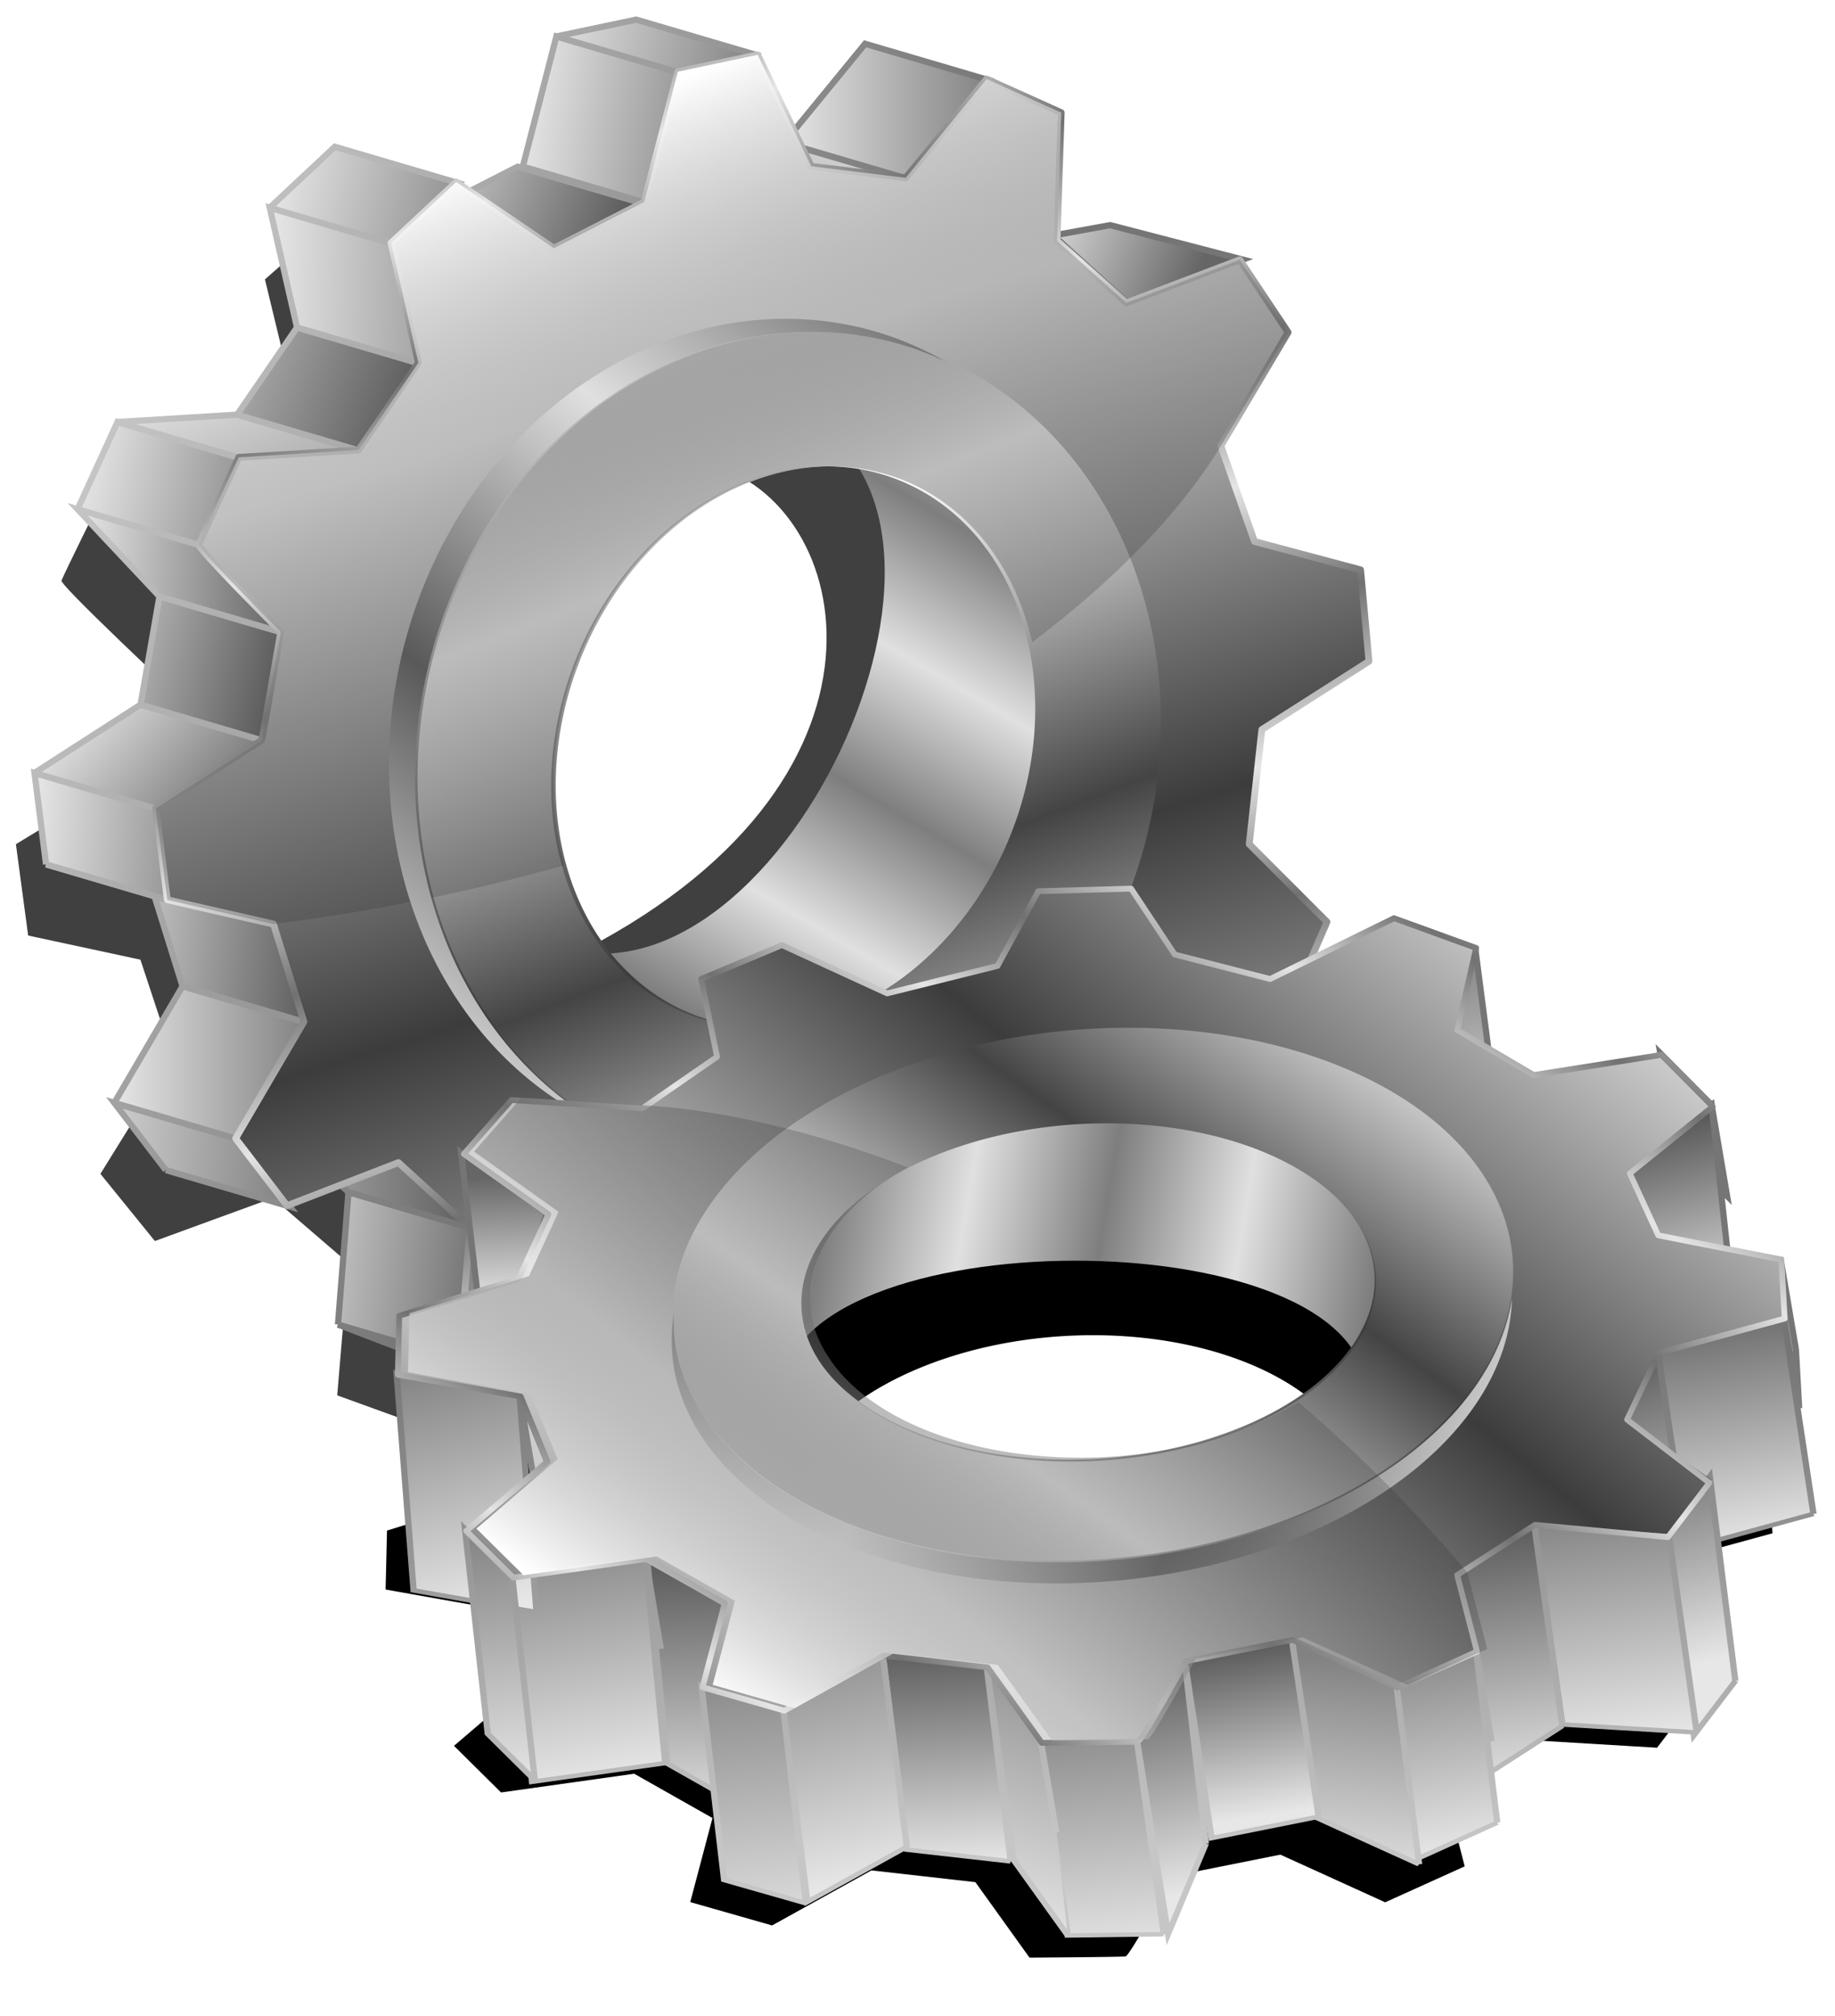<?xml version="1.0" encoding="UTF-8" standalone="no"?>
<!-- Created with Inkscape (http://www.inkscape.org/) -->

<svg
   xmlns:dc="http://purl.org/dc/elements/1.1/"
   xmlns:cc="http://creativecommons.org/ns#"
   xmlns:rdf="http://www.w3.org/1999/02/22-rdf-syntax-ns#"
   xmlns:svg="http://www.w3.org/2000/svg"
   xmlns="http://www.w3.org/2000/svg"
   xmlns:xlink="http://www.w3.org/1999/xlink"
   xmlns:sodipodi="http://sodipodi.sourceforge.net/DTD/sodipodi-0.dtd"
   xmlns:inkscape="http://www.inkscape.org/namespaces/inkscape"
   version="1.1"
   id="svg2"
   width="214"
   height="235"
   viewBox="0 0 214 235"
   sodipodi:docname="gears.svg"
   inkscape:version="0.92.5 (2060ec1f9f, 2020-04-08)">
  <defs
     id="defs6">
    <linearGradient
       id="linearGradient4348"
       inkscape:collect="always">
      <stop
         stop-opacity="1"
         stop-color="#444444"
         id="stop4350" />
      <stop
         stop-opacity="1"
         stop-color="#ffffff"
         id="stop4352"
         offset="1" />
    </linearGradient>
    <linearGradient
       inkscape:collect="always"
       id="linearGradient4342">
      <stop
         stop-opacity="1"
         stop-color="#3c3c3c"
         id="stop4344" />
      <stop
         stop-opacity="1"
         stop-color="#e6e6e6"
         offset="1"
         id="stop4346" />
    </linearGradient>
    <linearGradient
       inkscape:collect="always"
       id="linearGradient4336">
      <stop
         stop-opacity="0.055"
         stop-color="#000000"
         id="stop4338" />
      <stop
         stop-opacity="1"
         stop-color="#ffffff"
         offset="1"
         id="stop4340" />
    </linearGradient>
    <linearGradient
       inkscape:collect="always"
       id="linearGradient4366">
      <stop
         id="stop4368"
         stop-color="#c6c6c6"
         stop-opacity="1" />
      <stop
         offset="1"
         id="stop4370"
         stop-color="#757575"
         stop-opacity="1" />
    </linearGradient>
    <linearGradient
       id="linearGradient4328"
       inkscape:collect="always">
      <stop
         id="stop4330"
         stop-color="#e7e7e7"
         stop-opacity="1" />
      <stop
         id="stop4332"
         offset="1"
         stop-color="#666666"
         stop-opacity="1" />
    </linearGradient>
    <linearGradient
       id="linearGradient4322"
       inkscape:collect="always">
      <stop
         id="stop4324"
         stop-color="#e7e7e7"
         stop-opacity="1" />
      <stop
         id="stop4326"
         offset="1"
         stop-color="#545454"
         stop-opacity="1" />
    </linearGradient>
    <linearGradient
       id="linearGradient4316"
       inkscape:collect="always">
      <stop
         id="stop4318"
         stop-color="#e7e7e7"
         stop-opacity="1" />
      <stop
         id="stop4320"
         offset="1"
         stop-color="#707070"
         stop-opacity="1" />
    </linearGradient>
    <linearGradient
       id="linearGradient4310"
       inkscape:collect="always">
      <stop
         id="stop4312"
         stop-color="#e7e7e7"
         stop-opacity="1" />
      <stop
         id="stop4314"
         offset="1"
         stop-color="#5d5d5d"
         stop-opacity="1" />
    </linearGradient>
    <linearGradient
       id="linearGradient4304"
       inkscape:collect="always">
      <stop
         id="stop4306"
         stop-color="#e7e7e7"
         stop-opacity="1" />
      <stop
         id="stop4308"
         offset="1"
         stop-color="#5e5e5e"
         stop-opacity="1" />
    </linearGradient>
    <linearGradient
       id="linearGradient5266"
       inkscape:collect="always">
      <stop
         id="stop5268"
         stop-color="#595959"
         stop-opacity="1" />
      <stop
         id="stop5270"
         offset="1"
         stop-color="#e0e0e0"
         stop-opacity="1" />
    </linearGradient>
    <linearGradient
       inkscape:collect="always"
       id="linearGradient4989">
      <stop
         id="stop4991"
         stop-color="#7e7e7e"
         stop-opacity="1" />
      <stop
         offset="1"
         id="stop4993"
         stop-color="#e0e0e0"
         stop-opacity="1" />
    </linearGradient>
    <linearGradient
       inkscape:collect="always"
       id="linearGradient4950">
      <stop
         id="stop4952"
         stop-color="#717171"
         stop-opacity="1" />
      <stop
         offset="1"
         id="stop4954"
         stop-color="#e5e5e5"
         stop-opacity="1" />
    </linearGradient>
    <linearGradient
       inkscape:collect="always"
       id="linearGradient4740">
      <stop
         id="stop4742"
         stop-color="#e7e7e7"
         stop-opacity="1" />
      <stop
         offset="1"
         id="stop4744"
         stop-color="#828282"
         stop-opacity="1" />
    </linearGradient>
    <linearGradient
       inkscape:collect="always"
       xlink:href="#linearGradient4740"
       id="linearGradient4746"
       x1="394.49"
       y1="146.12"
       x2="408.72"
       y2="158.6"
       gradientUnits="userSpaceOnUse" />
    <linearGradient
       inkscape:collect="always"
       xlink:href="#linearGradient4740"
       id="linearGradient4754"
       x1="478.85"
       y1="75.34"
       x2="503.07"
       y2="75.34"
       gradientUnits="userSpaceOnUse" />
    <linearGradient
       inkscape:collect="always"
       xlink:href="#linearGradient4328"
       id="linearGradient4762"
       x1="507.63"
       y1="88.17"
       x2="526.73"
       y2="96.12"
       gradientUnits="userSpaceOnUse" />
    <linearGradient
       inkscape:collect="always"
       xlink:href="#linearGradient4740"
       id="linearGradient4770"
       x1="400.08"
       y1="187.13"
       x2="422.81"
       y2="187.13"
       gradientUnits="userSpaceOnUse" />
    <linearGradient
       inkscape:collect="always"
       xlink:href="#linearGradient4740"
       id="linearGradient4778"
       x1="395.75"
       y1="119.11"
       x2="418.44"
       y2="124.03"
       gradientUnits="userSpaceOnUse" />
    <linearGradient
       inkscape:collect="always"
       xlink:href="#linearGradient4740"
       id="linearGradient4786"
       x1="418.36"
       y1="85.22"
       x2="443.36"
       y2="90.97"
       gradientUnits="userSpaceOnUse" />
    <linearGradient
       inkscape:collect="always"
       xlink:href="#linearGradient4740"
       id="linearGradient4794"
       x1="451.42"
       y1="62.1"
       x2="476.08"
       y2="67.69"
       gradientUnits="userSpaceOnUse" />
    <linearGradient
       inkscape:collect="always"
       xlink:href="#linearGradient4304"
       id="linearGradient4802"
       x1="433.98"
       y1="78.27"
       x2="459.36"
       y2="88.9"
       gradientUnits="userSpaceOnUse" />
    <linearGradient
       inkscape:collect="always"
       xlink:href="#linearGradient4304"
       id="linearGradient4810"
       x1="399.8"
       y1="100.94"
       x2="432.91"
       y2="113.57"
       gradientUnits="userSpaceOnUse" />
    <linearGradient
       inkscape:collect="always"
       xlink:href="#linearGradient4304"
       id="linearGradient4818"
       x1="391.81"
       y1="137.77"
       x2="418.13"
       y2="143.88"
       gradientUnits="userSpaceOnUse" />
    <linearGradient
       inkscape:collect="always"
       xlink:href="#linearGradient4740"
       id="linearGradient4826"
       x1="410.49"
       y1="103.86"
       x2="424.41"
       y2="133.09"
       gradientUnits="userSpaceOnUse" />
    <linearGradient
       inkscape:collect="always"
       xlink:href="#linearGradient4740"
       id="linearGradient4834"
       x1="418.32"
       y1="95.84"
       x2="445.95"
       y2="96.49"
       gradientUnits="userSpaceOnUse" />
    <linearGradient
       inkscape:collect="always"
       xlink:href="#linearGradient4740"
       id="linearGradient4842"
       x1="448.1"
       y1="76.33"
       x2="471.35"
       y2="79.61"
       gradientUnits="userSpaceOnUse" />
    <linearGradient
       inkscape:collect="always"
       xlink:href="#linearGradient4310"
       id="linearGradient4850"
       x1="395.64"
       y1="129.35"
       x2="421.33"
       y2="130.68"
       gradientUnits="userSpaceOnUse" />
    <linearGradient
       inkscape:collect="always"
       xlink:href="#linearGradient4304"
       id="linearGradient4858"
       x1="395.59"
       y1="173.62"
       x2="423.31"
       y2="176.74"
       gradientUnits="userSpaceOnUse" />
    <linearGradient
       inkscape:collect="always"
       xlink:href="#linearGradient4316"
       id="linearGradient4866"
       x1="417.17"
       y1="210.45"
       x2="443.16"
       y2="213.66"
       gradientUnits="userSpaceOnUse" />
    <linearGradient
       inkscape:collect="always"
       xlink:href="#linearGradient4322"
       id="linearGradient4874"
       x1="444.95"
       y1="218.06"
       x2="476.53"
       y2="219.54"
       gradientUnits="userSpaceOnUse" />
    <linearGradient
       inkscape:collect="always"
       xlink:href="#linearGradient4740"
       id="linearGradient4882"
       x1="392.6"
       y1="195.64"
       x2="420.89"
       y2="197.93"
       gradientUnits="userSpaceOnUse" />
    <linearGradient
       inkscape:collect="always"
       xlink:href="#linearGradient4740"
       id="linearGradient4890"
       x1="390.35"
       y1="159.28"
       x2="411.67"
       y2="161.08"
       gradientUnits="userSpaceOnUse" />
    <linearGradient
       inkscape:collect="always"
       xlink:href="#linearGradient4740"
       id="linearGradient4898"
       x1="478.22"
       y1="207.13"
       x2="512.27"
       y2="207.63"
       gradientUnits="userSpaceOnUse" />
    <linearGradient
       inkscape:collect="always"
       xlink:href="#linearGradient4304"
       id="linearGradient4906"
       x1="404.28"
       y1="200.49"
       x2="442.28"
       y2="200.65"
       gradientUnits="userSpaceOnUse" />
    <linearGradient
       inkscape:collect="always"
       xlink:href="#linearGradient4342"
       id="linearGradient4933"
       x1="322.65"
       y1="168.81"
       x2="303.55"
       y2="106.5"
       gradientUnits="userSpaceOnUse"
       spreadMethod="reflect"
       gradientTransform="matrix(1.09,0,0,1.09,-405.865,-63.695)" />
    <linearGradient
       inkscape:collect="always"
       xlink:href="#linearGradient4336"
       id="linearGradient4943"
       gradientUnits="userSpaceOnUse"
       spreadMethod="pad"
       x1="330.67"
       y1="157.89"
       x2="296.12"
       y2="73.32"
       gradientTransform="matrix(1.09,0,0,1.09,-405.865,-63.695)" />
    <linearGradient
       inkscape:collect="always"
       xlink:href="#linearGradient4950"
       id="linearGradient4956"
       x1="276.69"
       y1="103.38"
       x2="271.01"
       y2="88.66"
       gradientUnits="userSpaceOnUse"
       spreadMethod="reflect"
       gradientTransform="matrix(1.09,0,0,1.09,-405.865,-63.695)" />
    <linearGradient
       inkscape:collect="always"
       xlink:href="#linearGradient5266"
       id="linearGradient4971"
       x1="260.95"
       y1="141.94"
       x2="283.91"
       y2="112.49"
       gradientUnits="userSpaceOnUse"
       spreadMethod="reflect"
       gradientTransform="matrix(1.09,0,0,1.09,-406.534,-63.361)" />
    <linearGradient
       inkscape:collect="always"
       xlink:href="#linearGradient4348"
       id="linearGradient4979"
       x1="352.57"
       y1="78.71"
       x2="327.44"
       y2="44.15"
       gradientUnits="userSpaceOnUse"
       spreadMethod="reflect"
       gradientTransform="matrix(1.053,0.282,-0.282,1.053,-405.865,-63.695)" />
    <linearGradient
       inkscape:collect="always"
       xlink:href="#linearGradient4989"
       id="linearGradient4995"
       x1="315.52"
       y1="156.2"
       x2="323.38"
       y2="142.7"
       gradientUnits="userSpaceOnUse"
       spreadMethod="reflect"
       gradientTransform="matrix(-1.134,0,0,-1.143,292.733,286.651)" />
    <linearGradient
       inkscape:collect="always"
       xlink:href="#linearGradient4366"
       id="linearGradient4372"
       x1="402.24"
       y1="104.7"
       x2="474.58"
       y2="138.96"
       gradientUnits="userSpaceOnUse" />
    <linearGradient
       inkscape:collect="always"
       xlink:href="#linearGradient4366"
       id="linearGradient1709"
       gradientUnits="userSpaceOnUse"
       x1="402.24"
       y1="104.7"
       x2="474.58"
       y2="138.96" />
    <linearGradient
       inkscape:collect="always"
       xlink:href="#linearGradient4366"
       id="linearGradient1711"
       gradientUnits="userSpaceOnUse"
       x1="402.24"
       y1="104.7"
       x2="474.58"
       y2="138.96" />
    <linearGradient
       inkscape:collect="always"
       xlink:href="#linearGradient4366"
       id="linearGradient1713"
       gradientUnits="userSpaceOnUse"
       x1="402.24"
       y1="104.7"
       x2="474.58"
       y2="138.96" />
    <linearGradient
       inkscape:collect="always"
       xlink:href="#linearGradient4366"
       id="linearGradient1715"
       gradientUnits="userSpaceOnUse"
       x1="402.24"
       y1="104.7"
       x2="474.58"
       y2="138.96" />
    <linearGradient
       inkscape:collect="always"
       xlink:href="#linearGradient4366"
       id="linearGradient1717"
       gradientUnits="userSpaceOnUse"
       x1="402.24"
       y1="104.7"
       x2="474.58"
       y2="138.96" />
    <linearGradient
       inkscape:collect="always"
       xlink:href="#linearGradient4366"
       id="linearGradient1719"
       gradientUnits="userSpaceOnUse"
       x1="402.24"
       y1="104.7"
       x2="474.58"
       y2="138.96" />
    <linearGradient
       inkscape:collect="always"
       xlink:href="#linearGradient4366"
       id="linearGradient1721"
       gradientUnits="userSpaceOnUse"
       x1="402.24"
       y1="104.7"
       x2="474.58"
       y2="138.96" />
    <linearGradient
       inkscape:collect="always"
       xlink:href="#linearGradient4366"
       id="linearGradient1723"
       gradientUnits="userSpaceOnUse"
       x1="402.24"
       y1="104.7"
       x2="474.58"
       y2="138.96" />
    <linearGradient
       inkscape:collect="always"
       xlink:href="#linearGradient4366"
       id="linearGradient1725"
       gradientUnits="userSpaceOnUse"
       x1="402.24"
       y1="104.7"
       x2="474.58"
       y2="138.96" />
    <linearGradient
       inkscape:collect="always"
       xlink:href="#linearGradient4366"
       id="linearGradient1727"
       gradientUnits="userSpaceOnUse"
       x1="402.24"
       y1="104.7"
       x2="474.58"
       y2="138.96" />
    <linearGradient
       inkscape:collect="always"
       xlink:href="#linearGradient4366"
       id="linearGradient1729"
       gradientUnits="userSpaceOnUse"
       x1="402.24"
       y1="104.7"
       x2="474.58"
       y2="138.96" />
    <linearGradient
       inkscape:collect="always"
       xlink:href="#linearGradient4366"
       id="linearGradient1731"
       gradientUnits="userSpaceOnUse"
       x1="402.24"
       y1="104.7"
       x2="474.58"
       y2="138.96" />
    <linearGradient
       inkscape:collect="always"
       xlink:href="#linearGradient4366"
       id="linearGradient1733"
       gradientUnits="userSpaceOnUse"
       x1="402.24"
       y1="104.7"
       x2="474.58"
       y2="138.96" />
    <linearGradient
       inkscape:collect="always"
       xlink:href="#linearGradient4366"
       id="linearGradient1735"
       gradientUnits="userSpaceOnUse"
       x1="402.24"
       y1="104.7"
       x2="474.58"
       y2="138.96" />
    <linearGradient
       inkscape:collect="always"
       xlink:href="#linearGradient4366"
       id="linearGradient1737"
       gradientUnits="userSpaceOnUse"
       x1="402.24"
       y1="104.7"
       x2="474.58"
       y2="138.96" />
    <linearGradient
       inkscape:collect="always"
       xlink:href="#linearGradient4366"
       id="linearGradient1739"
       gradientUnits="userSpaceOnUse"
       x1="402.24"
       y1="104.7"
       x2="474.58"
       y2="138.96" />
    <linearGradient
       inkscape:collect="always"
       xlink:href="#linearGradient4366"
       id="linearGradient1741"
       gradientUnits="userSpaceOnUse"
       x1="402.24"
       y1="104.7"
       x2="474.58"
       y2="138.96" />
    <linearGradient
       inkscape:collect="always"
       xlink:href="#linearGradient4366"
       id="linearGradient1743"
       gradientUnits="userSpaceOnUse"
       x1="402.24"
       y1="104.7"
       x2="474.58"
       y2="138.96" />
    <linearGradient
       inkscape:collect="always"
       xlink:href="#linearGradient4366"
       id="linearGradient1745"
       gradientUnits="userSpaceOnUse"
       x1="402.24"
       y1="104.7"
       x2="474.58"
       y2="138.96" />
    <linearGradient
       inkscape:collect="always"
       xlink:href="#linearGradient4366"
       id="linearGradient1747"
       gradientUnits="userSpaceOnUse"
       x1="402.24"
       y1="104.7"
       x2="474.58"
       y2="138.96" />
    <linearGradient
       inkscape:collect="always"
       xlink:href="#linearGradient4366"
       id="linearGradient1749"
       gradientUnits="userSpaceOnUse"
       x1="402.24"
       y1="104.7"
       x2="474.58"
       y2="138.96" />
    <linearGradient
       inkscape:collect="always"
       xlink:href="#linearGradient4366"
       id="linearGradient1751"
       gradientUnits="userSpaceOnUse"
       x1="402.24"
       y1="104.7"
       x2="474.58"
       y2="138.96" />
    <linearGradient
       inkscape:collect="always"
       xlink:href="#linearGradient4366"
       id="linearGradient1753"
       gradientUnits="userSpaceOnUse"
       x1="402.24"
       y1="104.7"
       x2="474.58"
       y2="138.96" />
    <linearGradient
       inkscape:collect="always"
       xlink:href="#linearGradient4366"
       id="linearGradient1755"
       gradientUnits="userSpaceOnUse"
       x1="402.24"
       y1="104.7"
       x2="474.58"
       y2="138.96" />
    <linearGradient
       inkscape:collect="always"
       xlink:href="#linearGradient4366"
       id="linearGradient1757"
       gradientUnits="userSpaceOnUse"
       x1="402.24"
       y1="104.7"
       x2="474.58"
       y2="138.96" />
    <linearGradient
       inkscape:collect="always"
       xlink:href="#linearGradient4366"
       id="linearGradient1759"
       gradientUnits="userSpaceOnUse"
       x1="402.24"
       y1="104.7"
       x2="474.58"
       y2="138.96" />
    <filter
       inkscape:collect="always"
       style="color-interpolation-filters:sRGB"
       id="filter1546"
       x="-0.025"
       width="1.05"
       y="-0.023"
       height="1.046">
      <feGaussianBlur
         inkscape:collect="always"
         stdDeviation="1.792"
         id="feGaussianBlur1548" />
    </filter>
    <linearGradient
       inkscape:collect="always"
       xlink:href="#linearGradient4989"
       id="linearGradient1009"
       gradientUnits="userSpaceOnUse"
       gradientTransform="matrix(0.408,0.67,-0.957,0.324,-67.25,-104.672)"
       x1="315.52"
       y1="156.2"
       x2="323.38"
       y2="142.7"
       spreadMethod="reflect" />
    <linearGradient
       inkscape:collect="always"
       xlink:href="#linearGradient4328"
       id="linearGradient1011"
       gradientUnits="userSpaceOnUse"
       x1="507.63"
       y1="88.17"
       x2="526.73"
       y2="96.12" />
    <linearGradient
       inkscape:collect="always"
       xlink:href="#linearGradient4366"
       id="linearGradient1013"
       gradientUnits="userSpaceOnUse"
       x1="402.24"
       y1="104.7"
       x2="474.58"
       y2="138.96" />
    <linearGradient
       inkscape:collect="always"
       xlink:href="#linearGradient4304"
       id="linearGradient1015"
       gradientUnits="userSpaceOnUse"
       x1="420.419"
       y1="72.618"
       x2="459.36"
       y2="88.9" />
    <linearGradient
       inkscape:collect="always"
       xlink:href="#linearGradient4366"
       id="linearGradient1017"
       gradientUnits="userSpaceOnUse"
       x1="402.24"
       y1="104.7"
       x2="474.58"
       y2="138.96" />
    <linearGradient
       inkscape:collect="always"
       xlink:href="#linearGradient4740"
       id="linearGradient1019"
       gradientUnits="userSpaceOnUse"
       x1="430.389"
       y1="70.716"
       x2="471.35"
       y2="79.61" />
    <linearGradient
       inkscape:collect="always"
       xlink:href="#linearGradient4366"
       id="linearGradient1021"
       gradientUnits="userSpaceOnUse"
       x1="402.24"
       y1="104.7"
       x2="474.58"
       y2="138.96" />
    <linearGradient
       inkscape:collect="always"
       xlink:href="#linearGradient4740"
       id="linearGradient1023"
       gradientUnits="userSpaceOnUse"
       x1="434.273"
       y1="58.004"
       x2="476.08"
       y2="67.69" />
    <linearGradient
       inkscape:collect="always"
       xlink:href="#linearGradient4366"
       id="linearGradient1025"
       gradientUnits="userSpaceOnUse"
       x1="402.24"
       y1="104.7"
       x2="474.58"
       y2="138.96" />
    <linearGradient
       inkscape:collect="always"
       xlink:href="#linearGradient4366"
       id="linearGradient1027"
       gradientUnits="userSpaceOnUse"
       x1="402.24"
       y1="104.7"
       x2="474.58"
       y2="138.96" />
    <linearGradient
       inkscape:collect="always"
       xlink:href="#linearGradient4740"
       id="linearGradient1029"
       gradientUnits="userSpaceOnUse"
       x1="462.134"
       y1="70.883"
       x2="503.07"
       y2="75.34" />
    <linearGradient
       inkscape:collect="always"
       xlink:href="#linearGradient4366"
       id="linearGradient1031"
       gradientUnits="userSpaceOnUse"
       x1="402.24"
       y1="104.7"
       x2="474.58"
       y2="138.96" />
    <linearGradient
       inkscape:collect="always"
       xlink:href="#linearGradient4740"
       id="linearGradient1033"
       gradientUnits="userSpaceOnUse"
       x1="478.22"
       y1="207.13"
       x2="512.27"
       y2="207.63" />
    <linearGradient
       inkscape:collect="always"
       xlink:href="#linearGradient4366"
       id="linearGradient1035"
       gradientUnits="userSpaceOnUse"
       x1="402.24"
       y1="104.7"
       x2="474.58"
       y2="138.96" />
    <linearGradient
       inkscape:collect="always"
       xlink:href="#linearGradient4366"
       id="linearGradient1037"
       gradientUnits="userSpaceOnUse"
       x1="402.24"
       y1="104.7"
       x2="474.58"
       y2="138.96" />
    <linearGradient
       inkscape:collect="always"
       xlink:href="#linearGradient4322"
       id="linearGradient1039"
       gradientUnits="userSpaceOnUse"
       x1="444.95"
       y1="218.06"
       x2="476.53"
       y2="219.54" />
    <linearGradient
       inkscape:collect="always"
       xlink:href="#linearGradient4366"
       id="linearGradient1041"
       gradientUnits="userSpaceOnUse"
       x1="402.24"
       y1="104.7"
       x2="474.58"
       y2="138.96" />
    <linearGradient
       inkscape:collect="always"
       xlink:href="#linearGradient4366"
       id="linearGradient1043"
       gradientUnits="userSpaceOnUse"
       x1="402.24"
       y1="104.7"
       x2="474.58"
       y2="138.96" />
    <linearGradient
       inkscape:collect="always"
       xlink:href="#linearGradient4316"
       id="linearGradient1045"
       gradientUnits="userSpaceOnUse"
       x1="407.894"
       y1="206.095"
       x2="443.16"
       y2="213.66" />
    <linearGradient
       inkscape:collect="always"
       xlink:href="#linearGradient4366"
       id="linearGradient1047"
       gradientUnits="userSpaceOnUse"
       x1="402.24"
       y1="104.7"
       x2="474.58"
       y2="138.96" />
    <linearGradient
       inkscape:collect="always"
       xlink:href="#linearGradient4304"
       id="linearGradient1049"
       gradientUnits="userSpaceOnUse"
       x1="404.28"
       y1="200.49"
       x2="442.28"
       y2="200.65" />
    <linearGradient
       inkscape:collect="always"
       xlink:href="#linearGradient4366"
       id="linearGradient1051"
       gradientUnits="userSpaceOnUse"
       x1="402.24"
       y1="104.7"
       x2="474.58"
       y2="138.96" />
    <linearGradient
       inkscape:collect="always"
       xlink:href="#linearGradient4740"
       id="linearGradient1053"
       gradientUnits="userSpaceOnUse"
       x1="392.6"
       y1="195.64"
       x2="420.89"
       y2="197.93" />
    <linearGradient
       inkscape:collect="always"
       xlink:href="#linearGradient4366"
       id="linearGradient1055"
       gradientUnits="userSpaceOnUse"
       x1="402.24"
       y1="104.7"
       x2="474.58"
       y2="138.96" />
    <linearGradient
       inkscape:collect="always"
       xlink:href="#linearGradient4740"
       id="linearGradient1057"
       gradientUnits="userSpaceOnUse"
       x1="385.039"
       y1="177.561"
       x2="422.81"
       y2="187.13" />
    <linearGradient
       inkscape:collect="always"
       xlink:href="#linearGradient4366"
       id="linearGradient1059"
       gradientUnits="userSpaceOnUse"
       x1="402.24"
       y1="104.7"
       x2="474.58"
       y2="138.96" />
    <linearGradient
       inkscape:collect="always"
       xlink:href="#linearGradient4304"
       id="linearGradient1061"
       gradientUnits="userSpaceOnUse"
       x1="382.114"
       y1="165.636"
       x2="423.31"
       y2="176.74" />
    <linearGradient
       inkscape:collect="always"
       xlink:href="#linearGradient4366"
       id="linearGradient1063"
       gradientUnits="userSpaceOnUse"
       x1="402.24"
       y1="104.7"
       x2="474.58"
       y2="138.96" />
    <linearGradient
       inkscape:collect="always"
       xlink:href="#linearGradient4366"
       id="linearGradient1065"
       gradientUnits="userSpaceOnUse"
       x1="402.24"
       y1="104.7"
       x2="474.58"
       y2="138.96" />
    <linearGradient
       inkscape:collect="always"
       xlink:href="#linearGradient4740"
       id="linearGradient1067"
       gradientUnits="userSpaceOnUse"
       x1="376.858"
       y1="154.023"
       x2="411.67"
       y2="161.08" />
    <linearGradient
       inkscape:collect="always"
       xlink:href="#linearGradient4366"
       id="linearGradient1069"
       gradientUnits="userSpaceOnUse"
       x1="402.24"
       y1="104.7"
       x2="474.58"
       y2="138.96" />
    <linearGradient
       inkscape:collect="always"
       xlink:href="#linearGradient4740"
       id="linearGradient1071"
       gradientUnits="userSpaceOnUse"
       x1="377.217"
       y1="139.054"
       x2="408.72"
       y2="158.6" />
    <linearGradient
       inkscape:collect="always"
       xlink:href="#linearGradient4366"
       id="linearGradient1073"
       gradientUnits="userSpaceOnUse"
       x1="402.24"
       y1="104.7"
       x2="474.58"
       y2="138.96" />
    <linearGradient
       inkscape:collect="always"
       xlink:href="#linearGradient4304"
       id="linearGradient1075"
       gradientUnits="userSpaceOnUse"
       x1="391.81"
       y1="137.77"
       x2="418.13"
       y2="143.88" />
    <linearGradient
       inkscape:collect="always"
       xlink:href="#linearGradient4366"
       id="linearGradient1077"
       gradientUnits="userSpaceOnUse"
       x1="402.24"
       y1="104.7"
       x2="474.58"
       y2="138.96" />
    <linearGradient
       inkscape:collect="always"
       xlink:href="#linearGradient4310"
       id="linearGradient1079"
       gradientUnits="userSpaceOnUse"
       x1="384.151"
       y1="124.225"
       x2="421.33"
       y2="130.68" />
    <linearGradient
       inkscape:collect="always"
       xlink:href="#linearGradient4366"
       id="linearGradient1081"
       gradientUnits="userSpaceOnUse"
       x1="402.24"
       y1="104.7"
       x2="474.58"
       y2="138.96" />
    <linearGradient
       inkscape:collect="always"
       xlink:href="#linearGradient4740"
       id="linearGradient1083"
       gradientUnits="userSpaceOnUse"
       x1="378.483"
       y1="110.953"
       x2="418.44"
       y2="124.03" />
    <linearGradient
       inkscape:collect="always"
       xlink:href="#linearGradient4366"
       id="linearGradient1085"
       gradientUnits="userSpaceOnUse"
       x1="402.24"
       y1="104.7"
       x2="474.58"
       y2="138.96" />
    <linearGradient
       inkscape:collect="always"
       xlink:href="#linearGradient4740"
       id="linearGradient1087"
       gradientUnits="userSpaceOnUse"
       x1="390.711"
       y1="97.174"
       x2="424.41"
       y2="133.09" />
    <linearGradient
       inkscape:collect="always"
       xlink:href="#linearGradient4366"
       id="linearGradient1089"
       gradientUnits="userSpaceOnUse"
       x1="402.24"
       y1="104.7"
       x2="474.58"
       y2="138.96" />
    <linearGradient
       inkscape:collect="always"
       xlink:href="#linearGradient4304"
       id="linearGradient1091"
       gradientUnits="userSpaceOnUse"
       x1="399.8"
       y1="100.94"
       x2="432.91"
       y2="113.57" />
    <linearGradient
       inkscape:collect="always"
       xlink:href="#linearGradient4366"
       id="linearGradient1093"
       gradientUnits="userSpaceOnUse"
       x1="402.24"
       y1="104.7"
       x2="474.58"
       y2="138.96" />
    <linearGradient
       inkscape:collect="always"
       xlink:href="#linearGradient4740"
       id="linearGradient1095"
       gradientUnits="userSpaceOnUse"
       x1="402.76"
       y1="89.511"
       x2="445.95"
       y2="96.49" />
    <linearGradient
       inkscape:collect="always"
       xlink:href="#linearGradient4366"
       id="linearGradient1097"
       gradientUnits="userSpaceOnUse"
       x1="402.24"
       y1="104.7"
       x2="474.58"
       y2="138.96" />
    <linearGradient
       inkscape:collect="always"
       xlink:href="#linearGradient4740"
       id="linearGradient1099"
       gradientUnits="userSpaceOnUse"
       x1="396.736"
       y1="75.917"
       x2="443.36"
       y2="90.97" />
    <linearGradient
       inkscape:collect="always"
       xlink:href="#linearGradient4366"
       id="linearGradient1101"
       gradientUnits="userSpaceOnUse"
       x1="402.24"
       y1="104.7"
       x2="474.58"
       y2="138.96" />
    <linearGradient
       inkscape:collect="always"
       xlink:href="#linearGradient4366"
       id="linearGradient1103"
       gradientUnits="userSpaceOnUse"
       x1="402.24"
       y1="104.7"
       x2="474.58"
       y2="138.96" />
    <linearGradient
       inkscape:collect="always"
       xlink:href="#linearGradient4366"
       id="linearGradient1105"
       gradientUnits="userSpaceOnUse"
       x1="402.24"
       y1="104.7"
       x2="474.58"
       y2="138.96" />
    <linearGradient
       inkscape:collect="always"
       xlink:href="#linearGradient4342"
       id="linearGradient1107"
       gradientUnits="userSpaceOnUse"
       gradientTransform="matrix(-0.393,-0.644,0.913,-0.309,-108.925,407.463)"
       x1="322.65"
       y1="168.81"
       x2="303.55"
       y2="106.5"
       spreadMethod="reflect" />
    <linearGradient
       inkscape:collect="always"
       xlink:href="#linearGradient4950"
       id="linearGradient1109"
       gradientUnits="userSpaceOnUse"
       gradientTransform="matrix(-0.393,-0.644,0.913,-0.309,-108.962,407.358)"
       x1="276.69"
       y1="103.38"
       x2="271.01"
       y2="88.66"
       spreadMethod="reflect" />
    <linearGradient
       inkscape:collect="always"
       xlink:href="#linearGradient4348"
       id="linearGradient1111"
       gradientUnits="userSpaceOnUse"
       gradientTransform="matrix(-0.143,-0.702,0.983,-0.132,-108.962,407.358)"
       x1="352.57"
       y1="78.71"
       x2="327.44"
       y2="44.15"
       spreadMethod="reflect" />
    <linearGradient
       inkscape:collect="always"
       xlink:href="#linearGradient4336"
       id="linearGradient1113"
       gradientUnits="userSpaceOnUse"
       gradientTransform="matrix(-0.393,-0.644,0.913,-0.309,-107.775,407.073)"
       x1="330.67"
       y1="157.89"
       x2="296.12"
       y2="73.32"
       spreadMethod="pad" />
    <linearGradient
       inkscape:collect="always"
       xlink:href="#linearGradient5266"
       id="linearGradient1115"
       gradientUnits="userSpaceOnUse"
       gradientTransform="matrix(-0.393,-0.644,0.913,-0.309,-108.441,407.659)"
       x1="260.95"
       y1="141.94"
       x2="283.91"
       y2="112.49"
       spreadMethod="reflect" />
    <filter
       inkscape:collect="always"
       style="color-interpolation-filters:sRGB"
       id="filter1164"
       x="-0.039"
       width="1.078"
       y="-0.063"
       height="1.126">
      <feGaussianBlur
         inkscape:collect="always"
         stdDeviation="2.613"
         id="feGaussianBlur1166" />
    </filter>
  </defs>
  <sodipodi:namedview
     pagecolor="#ff0011"
     bordercolor="#666666"
     borderopacity="1"
     objecttolerance="10"
     gridtolerance="10"
     guidetolerance="10"
     inkscape:pageopacity="0"
     inkscape:pageshadow="2"
     inkscape:window-width="1920"
     inkscape:window-height="1056"
     id="namedview4"
     showgrid="false"
     inkscape:snap-global="false"
     inkscape:zoom="3.7489362"
     inkscape:cx="107"
     inkscape:cy="117.5"
     inkscape:window-x="0"
     inkscape:window-y="0"
     inkscape:window-maximized="1"
     inkscape:current-layer="svg2"
     showguides="true"
     inkscape:guide-bbox="true" />
  <path
     style="fill:#000000;fill-opacity:0.749;fill-rule:evenodd;stroke:none;stroke-width:1.137;stroke-linecap:butt;stroke-linejoin:miter;stroke-opacity:1;filter:url(#filter1546)"
     d="m 88.059,27.315 -7.541,15.404 -13.305,1.6 -11.385,-13.66 -10.495,4.65 h -0.002 l 0.592,17.729 -9.758,8.574 -15.965,-5.959 -6.801,10.029 9.462,15.693 -4.731,13.225 -14.932,3.924 -1.182,12.643 15.079,9.445 1.774,15.84 -10.94,10.756 5.176,11.77 14.487,0.436 10.201,10.029 -3.402,20.053 10.35,7.992 13.603,-8.574 12.713,6.105 4.141,17.438 12.417,2.471 6.948,-15.404 12.862,-1.162 11.828,13.516 10.791,-4.07 -1.478,-18.311 10.054,-9.01 15.671,5.957 7.244,-9.301 -9.609,-16.129 4.288,-13.514 v -0.002 l 14.93,-3.342 1.627,-12.645 -14.932,-9.445 -2.663,-14.969 c 0,0 6.572,-6.458 9.794,-9.932 0.537,-0.579 0.98,-1.074 1.286,-1.443 0.154,-0.186 0.27,-0.339 0.348,-0.455 0.077,-0.116 0.115,-0.194 0.105,-0.23 -0.148,-0.581 -5.618,-12.057 -5.619,-12.061 v -0.002 l -16.853,-1.016 -8.427,-12.061 v -0.002 l 3.845,-16.564 -0.002,-0.002 -9.166,-8.428 -13.748,9.152 -12.715,-6.393 -4.729,-18.018 v -0.002 z m 27.172,90.498 c 2.979,12.55 0.547,25.137 -6.515,33.723 C 54.535,129.508 59.419,89.291 77.019,80.311 88.664,74.369 105.875,82.099 115.23,117.813 Z"
     id="path1302"
     inkscape:connector-curvature="0"
     sodipodi:nodetypes="ccccccccccccccccccccccccccccccccccccccccccccccccccccccccccccsc"
     transform="matrix(-0.877,0,0,0.842,153.376,-12.339)" />
  <g
     transform="matrix(0.91,0,0,0.91,158.22,-6.936)"
     id="g1964">
    <path
       style="fill:url(#linearGradient4995);fill-opacity:1;fill-rule:evenodd;stroke:none;stroke-width:1.044;stroke-linecap:butt;stroke-linejoin:miter;stroke-opacity:1"
       d="m -38.777,79.808 c 36.818,18.685 6.776,87.315 -37.114,65.377 l -28.979,-17.342 c 28.646,13.905 60.845,-51.712 34.786,-66.268 z"
       id="path4987"
       inkscape:connector-curvature="0"
       sodipodi:nodetypes="ccccc" />
    <g
       stroke-miterlimit="4"
       id="g4703"
       transform="matrix(1.09,0,0,1.09,-595.347,-60.229)"
       style="fill:#cccccc;fill-opacity:1;stroke:url(#linearGradient4372);stroke-width:0.734;stroke-miterlimit:4;stroke-dasharray:none;stroke-opacity:1">
      <path
         stroke-miterlimit="4"
         sodipodi:nodetypes="ccccc"
         inkscape:connector-curvature="0"
         id="path4701"
         d="m 532.794,92.754 -13.563,5.061 -8.704,-7.895 6.68,-1.215 z"
         style="fill:url(#linearGradient4762);fill-opacity:1;fill-rule:evenodd;stroke:url(#linearGradient1709);stroke-width:0.734;stroke-linecap:butt;stroke-linejoin:miter;stroke-miterlimit:4;stroke-dasharray:none;stroke-opacity:1" />
      <path
         stroke-miterlimit="4"
         id="path4591"
         d="m 436.92,87.27 14.592,4.292 10.617,-5.432 -14.592,-4.292 -10.617,5.432"
         inkscape:connector-curvature="0"
         style="fill:url(#linearGradient4802);fill-opacity:1;stroke:url(#linearGradient1711);stroke-width:0.734;stroke-miterlimit:4;stroke-dasharray:none;stroke-opacity:1" />
      <path
         stroke-miterlimit="4"
         id="path4497"
         d="m 448.144,81.838 14.592,4.292 3.951,-15.309 -14.592,-4.292 -3.951,15.309"
         inkscape:connector-curvature="0"
         style="fill:url(#linearGradient4842);fill-opacity:1;stroke:url(#linearGradient1713);stroke-width:0.734;stroke-miterlimit:4;stroke-dasharray:none;stroke-opacity:1" />
      <path
         stroke-miterlimit="4"
         id="path4499"
         d="m 452.095,66.529 14.592,4.292 9.383,-1.975 -14.592,-4.292 -9.383,1.975"
         inkscape:connector-curvature="0"
         style="fill:url(#linearGradient4794);fill-opacity:1;stroke:url(#linearGradient1715);stroke-width:0.734;stroke-miterlimit:4;stroke-dasharray:none;stroke-opacity:1" />
      <path
         stroke-miterlimit="4"
         id="path4503"
         d="m 467.774,77.64 14.592,4.292 11.111,1.358 -14.592,-4.292 -11.111,-1.358"
         inkscape:connector-curvature="0"
         style="fill:#cccccc;fill-opacity:1;stroke:url(#linearGradient1717);stroke-width:0.734;stroke-miterlimit:4;stroke-dasharray:none;stroke-opacity:1" />
      <path
         stroke-miterlimit="4"
         id="path4505"
         d="m 478.885,78.998 14.592,4.292 9.506,-11.605 -14.592,-4.292 -9.506,11.605"
         inkscape:connector-curvature="0"
         style="fill:url(#linearGradient4754);fill-opacity:1;stroke:url(#linearGradient1719);stroke-width:0.734;stroke-miterlimit:4;stroke-dasharray:none;stroke-opacity:1" />
      <path
         stroke-miterlimit="4"
         id="path4541"
         d="m 497.651,209.122 14.592,4.292 -11.358,-7.284 -14.592,-4.292 11.358,7.284"
         inkscape:connector-curvature="0"
         style="fill:url(#linearGradient4898);fill-opacity:1;stroke:url(#linearGradient1721);stroke-width:0.734;stroke-miterlimit:4;stroke-dasharray:none;stroke-opacity:1" />
      <path
         stroke-miterlimit="4"
         id="path4547"
         d="m 472.219,221.838 14.592,4.292 -10.37,2.099 -14.592,-4.292 10.37,-2.099"
         inkscape:connector-curvature="0"
         style="fill:#cccccc;fill-opacity:1;stroke:url(#linearGradient1723);stroke-width:0.734;stroke-miterlimit:4;stroke-dasharray:none;stroke-opacity:1" />
      <path
         stroke-miterlimit="4"
         id="path4549"
         d="m 461.848,223.937 14.592,4.292 -5.802,-13.086 -14.592,-4.292 5.802,13.086"
         inkscape:connector-curvature="0"
         style="fill:url(#linearGradient4874);fill-opacity:1;stroke:url(#linearGradient1725);stroke-width:0.734;stroke-miterlimit:4;stroke-dasharray:none;stroke-opacity:1" />
      <path
         stroke-miterlimit="4"
         id="path4555"
         d="m 435.428,221.344 14.592,4.292 -9.012,-3.457 -14.592,-4.292 9.012,3.457"
         inkscape:connector-curvature="0"
         style="fill:#cccccc;fill-opacity:1;stroke:url(#linearGradient1727);stroke-width:0.734;stroke-miterlimit:4;stroke-dasharray:none;stroke-opacity:1" />
      <path
         stroke-miterlimit="4"
         id="path4557"
         d="m 426.416,217.887 14.592,4.292 1.235,-15.556 -14.592,-4.292 -1.235,15.556"
         inkscape:connector-curvature="0"
         style="fill:url(#linearGradient4866);fill-opacity:1;stroke:url(#linearGradient1729);stroke-width:0.734;stroke-miterlimit:4;stroke-dasharray:none;stroke-opacity:1" />
      <path
         stroke-miterlimit="4"
         id="path4559"
         d="m 427.651,202.332 14.592,4.292 -8.395,-7.654 -14.592,-4.292 8.395,7.654"
         inkscape:connector-curvature="0"
         style="fill:url(#linearGradient4906);fill-opacity:1;stroke:url(#linearGradient1731);stroke-width:0.734;stroke-miterlimit:4;stroke-dasharray:none;stroke-opacity:1" />
      <path
         stroke-miterlimit="4"
         id="path4563"
         d="m 406.169,199.739 14.592,4.292 -6.049,-7.901 -14.592,-4.292 6.049,7.901"
         inkscape:connector-curvature="0"
         style="fill:url(#linearGradient4882);fill-opacity:1;stroke:url(#linearGradient1733);stroke-width:0.734;stroke-miterlimit:4;stroke-dasharray:none;stroke-opacity:1" />
      <path
         stroke-miterlimit="4"
         id="path4565"
         d="m 400.12,191.838 14.592,4.292 8.025,-13.704 -14.592,-4.292 -8.025,13.704"
         inkscape:connector-curvature="0"
         style="fill:url(#linearGradient4770);fill-opacity:1;stroke:url(#linearGradient1735);stroke-width:0.734;stroke-miterlimit:4;stroke-dasharray:none;stroke-opacity:1" />
      <path
         stroke-miterlimit="4"
         id="path4567"
         d="m 408.144,178.134 14.592,4.292 -3.58,-11.481 -14.592,-4.292 3.58,11.481"
         inkscape:connector-curvature="0"
         style="fill:url(#linearGradient4858);fill-opacity:1;stroke:url(#linearGradient1737);stroke-width:0.734;stroke-miterlimit:4;stroke-dasharray:none;stroke-opacity:1" />
      <path
         stroke-miterlimit="4"
         id="path4569"
         d="m 404.564,166.653 14.592,4.292 -12.469,-2.84 -14.592,-4.292 12.469,2.84"
         inkscape:connector-curvature="0"
         style="fill:#cccccc;fill-opacity:1;stroke:url(#linearGradient1739);stroke-width:0.734;stroke-miterlimit:4;stroke-dasharray:none;stroke-opacity:1" />
      <path
         stroke-miterlimit="4"
         id="path4571"
         d="m 392.095,163.813 14.592,4.292 -1.358,-10.741 -14.592,-4.292 1.358,10.741"
         inkscape:connector-curvature="0"
         style="fill:url(#linearGradient4890);fill-opacity:1;stroke:url(#linearGradient1741);stroke-width:0.734;stroke-miterlimit:4;stroke-dasharray:none;stroke-opacity:1" />
      <path
         stroke-miterlimit="4"
         id="path4573"
         d="m 390.737,153.072 14.592,4.292 12.469,-8.025 -14.592,-4.292 -12.469,8.025"
         inkscape:connector-curvature="0"
         style="fill:url(#linearGradient4746);fill-opacity:1;stroke:url(#linearGradient1743);stroke-width:0.734;stroke-miterlimit:4;stroke-dasharray:none;stroke-opacity:1" />
      <path
         stroke-miterlimit="4"
         id="path4575"
         d="m 403.206,145.048 14.592,4.292 2.222,-12.716 -14.592,-4.292 -2.222,12.716"
         inkscape:connector-curvature="0"
         style="fill:url(#linearGradient4818);fill-opacity:1;stroke:url(#linearGradient1745);stroke-width:0.734;stroke-miterlimit:4;stroke-dasharray:none;stroke-opacity:1" />
      <path
         stroke-miterlimit="4"
         id="path4577"
         d="m 405.428,132.332 14.592,4.292 -9.63,-10.247 -14.592,-4.292 9.63,10.247"
         inkscape:connector-curvature="0"
         style="fill:url(#linearGradient4850);fill-opacity:1;stroke:url(#linearGradient1747);stroke-width:0.734;stroke-miterlimit:4;stroke-dasharray:none;stroke-opacity:1" />
      <path
         stroke-miterlimit="4"
         id="path4579"
         d="m 395.799,122.085 14.592,4.292 4.691,-10.247 -14.592,-4.292 -4.691,10.247"
         inkscape:connector-curvature="0"
         style="fill:url(#linearGradient4778);fill-opacity:1;stroke:url(#linearGradient1749);stroke-width:0.734;stroke-miterlimit:4;stroke-dasharray:none;stroke-opacity:1" />
      <path
         stroke-miterlimit="4"
         id="path4581"
         d="m 400.49,111.838 14.592,4.292 14.074,-0.864 -14.592,-4.292 -14.074,0.864"
         inkscape:connector-curvature="0"
         style="fill:url(#linearGradient4826);fill-opacity:1;stroke:url(#linearGradient1751);stroke-width:0.734;stroke-miterlimit:4;stroke-dasharray:none;stroke-opacity:1" />
      <path
         stroke-miterlimit="4"
         id="path4583"
         d="m 414.564,110.974 14.592,4.292 7.037,-10.247 -14.592,-4.292 -7.037,10.247"
         inkscape:connector-curvature="0"
         style="fill:url(#linearGradient4810);fill-opacity:1;stroke:url(#linearGradient1753);stroke-width:0.734;stroke-miterlimit:4;stroke-dasharray:none;stroke-opacity:1" />
      <path
         stroke-miterlimit="4"
         id="path4585"
         d="m 421.601,100.727 14.592,4.292 -3.21,-14.074 -14.592,-4.292 3.21,14.074"
         inkscape:connector-curvature="0"
         style="fill:url(#linearGradient4834);fill-opacity:1;stroke:url(#linearGradient1755);stroke-width:0.734;stroke-miterlimit:4;stroke-dasharray:none;stroke-opacity:1" />
      <path
         stroke-miterlimit="4"
         id="path4587"
         d="m 418.391,86.653 14.592,4.292 7.654,-7.16 -14.592,-4.292 -7.654,7.16"
         inkscape:connector-curvature="0"
         style="fill:url(#linearGradient4786);fill-opacity:1;stroke:url(#linearGradient1757);stroke-width:0.734;stroke-miterlimit:4;stroke-dasharray:none;stroke-opacity:1" />
      <path
         stroke-miterlimit="4"
         id="path4593"
         d="m 448.144,81.838 14.592,4.292 v 0 l -14.592,-4.292 v 0"
         inkscape:connector-curvature="0"
         style="fill:#cccccc;fill-opacity:1;stroke:url(#linearGradient1759);stroke-width:0.734;stroke-miterlimit:4;stroke-dasharray:none;stroke-opacity:1" />
    </g>
    <path
       inkscape:connector-curvature="0"
       style="fill:url(#linearGradient4933);fill-opacity:1;fill-rule:evenodd;stroke:#000000;stroke-width:0;stroke-linecap:butt;stroke-linejoin:miter;stroke-miterlimit:4;stroke-dasharray:none;stroke-opacity:1"
       d="m -76.771,14.646 -10.23,2.154 -4.307,16.691 -11.578,5.924 -12.518,-8.48 -8.346,7.807 3.5,15.346 -7.674,11.174 -15.346,0.941 c 0,0 -4.981,10.635 -5.115,11.174 -0.135,0.538 10.5,11.172 10.5,11.172 l -2.424,13.865 -13.596,8.75 1.48,11.711 13.596,3.096 3.904,12.52 -8.75,14.941 6.596,8.615 14.27,-5.518 9.154,8.346 -1.346,16.961 9.826,3.77 10.77,-12.52 11.711,1.076 6.326,14.27 11.307,-2.289 3.77,-16.152 11.576,-5.654 12.385,7.941 9.424,-7.402 -3.096,-18.576 9.287,-9.289 13.191,-0.404 4.713,-10.902 -9.961,-9.963 1.615,-14.672 L 1.574,92.318 0.496,80.607 -13.1,76.973 l -4.307,-12.25 8.615,-14.537 -6.193,-9.289 -14.537,5.52 -8.885,-7.943 0.539,-16.422 -9.559,-4.307 -10.365,12.652 -12.115,-1.48 z M -68.504,67.375 a 30.042,36.773 21.344 0 1 5.199,0.303 30.042,36.773 21.344 0 1 21.547,40.461 30.042,36.773 21.344 0 1 -38.209,30.795 A 30.042,36.773 21.344 0 1 -101.512,98.475 30.042,36.773 21.344 0 1 -68.504,67.375 Z"
       id="path3652-6" />
    <path
       stroke-miterlimit="4"
       d="m -91.309,33.493 4.308,-16.692 10.231,-2.154 6.865,14.269 12.115,1.481 10.365,-12.654 9.557,4.308 -0.538,16.423 8.884,7.942 14.538,-5.519 6.192,9.288 -8.615,14.538 4.308,12.25 13.596,3.635 1.077,11.711 -13.73,8.75 -1.615,14.673 9.961,9.961 -4.711,10.904 -13.192,0.404 -9.288,9.288 3.096,18.577 -9.423,7.404 -12.384,-7.942 -11.577,5.654 -3.769,16.153 -11.307,2.288 -6.327,-14.269 -11.711,-1.077 -10.769,12.519 -9.827,-3.769 1.346,-16.961 -9.154,-8.346 -14.269,5.519 -6.596,-8.615 8.75,-14.942 -3.904,-12.519 -13.596,-3.096 -1.481,-11.711 13.596,-8.75 2.423,-13.865 c 0,0 -10.634,-10.634 -10.5,-11.173 0.135,-0.538 5.115,-11.173 5.115,-11.173 l 15.346,-0.942 7.673,-11.173 -3.5,-15.346 8.346,-7.808 12.519,8.481 z"
       id="path4948"
       inkscape:connector-curvature="0"
       style="fill:none;fill-opacity:0.524;fill-rule:evenodd;stroke:url(#linearGradient4956);stroke-width:0.872;stroke-linecap:butt;stroke-linejoin:round;stroke-miterlimit:4;stroke-dasharray:none;stroke-opacity:1" />
    <path
       inkscape:connector-curvature="0"
       style="opacity:1;fill:url(#linearGradient4979);fill-opacity:1;fill-rule:evenodd;stroke:none;stroke-width:0.5;stroke-linecap:round;stroke-linejoin:round;stroke-miterlimit:4;stroke-dasharray:none;stroke-dashoffset:0;stroke-opacity:0.753"
       d="m -71.477,50.172 a 47.149,53.933 14.978 0 0 -46.795,41.277 47.149,53.933 14.978 0 0 31.609,64.285 47.149,53.933 14.978 0 0 59.486,-39.914 47.149,53.933 14.978 0 0 -31.609,-64.287 47.149,53.933 14.978 0 0 -12.691,-1.361 z M -69.082,67.375 a 30.042,36.773 21.344 0 1 5.199,0.303 30.042,36.773 21.344 0 1 21.547,40.461 30.042,36.773 21.344 0 1 -38.209,30.795 A 30.042,36.773 21.344 0 1 -102.092,98.475 30.042,36.773 21.344 0 1 -69.082,67.375 Z"
       id="ellipse4958" />
    <path
       inkscape:connector-curvature="0"
       style="fill:url(#linearGradient4943);fill-opacity:1;fill-rule:evenodd;stroke:none;stroke-width:0.1;stroke-linecap:butt;stroke-linejoin:miter;stroke-miterlimit:4;stroke-dasharray:none;stroke-opacity:1"
       d="m -76.771,14.646 -10.23,2.156 -4.307,16.691 -11.576,5.922 -12.52,-8.48 -8.348,7.809 3.502,15.346 -7.674,11.172 -15.346,0.943 c 0,0 -4.981,10.633 -5.115,11.172 -0.135,0.538 10.5,11.172 10.5,11.172 l -2.424,13.865 -13.596,8.75 1.48,11.711 13.598,3.098 c 13.534,-1.71 25.932,-4.31 37.25,-7.525 a 30.042,36.773 21.344 0 1 -0.227,-19.973 30.042,36.773 21.344 0 1 33.258,-31.096 30.042,36.773 21.344 0 1 5.24,0.299 30.042,36.773 21.344 0 1 21.713,22.193 C -30.081,81.239 -22.029,72.379 -17.406,64.723 l 8.613,-14.537 -6.191,-9.289 -14.537,5.52 -8.885,-7.943 0.537,-16.422 -9.557,-4.307 -10.365,12.652 -12.115,-1.48 z"
       id="path4935" />
    <path
       stroke-miterlimit="4"
       d="m -75.154,48.501 a 47.148,53.933 14.978 0 0 -46.792,41.278 47.148,53.933 14.978 0 0 25.308,61.967 47.148,53.933 14.978 0 1 -21.965,-60.296 47.148,53.933 14.978 0 1 59.484,-39.915 47.148,53.933 14.978 0 1 6.299,2.317 47.148,53.933 14.978 0 0 -9.643,-3.991 47.148,53.933 14.978 0 0 -12.692,-1.361 z"
       id="ellipse4960"
       inkscape:connector-curvature="0"
       style="opacity:1;fill:url(#linearGradient4971);fill-opacity:1;fill-rule:evenodd;stroke:none;stroke-width:0.5;stroke-linecap:round;stroke-linejoin:round;stroke-miterlimit:4;stroke-dasharray:none;stroke-dashoffset:0;stroke-opacity:0.753" />
  </g>
  <g
     id="g1202"
     transform="translate(216.279,-12.264)">
    <path
       inkscape:connector-curvature="0"
       style="fill:#000000;fill-opacity:1;fill-rule:evenodd;stroke:#000000;stroke-width:0;stroke-linecap:butt;stroke-linejoin:miter;stroke-miterlimit:4;stroke-dasharray:none;stroke-opacity:1;filter:url(#filter1164)"
       d="m -163.336,215.747 5.489,5.435 15.527,-2.183 9.131,5.163 -2.592,9.799 9.543,2.72 11.588,-6.415 12.12,1.369 6.316,8.801 c 0,0 10.699,-0.07 11.199,-0.142 0.499,-0.073 5.572,-9.369 5.572,-9.369 l 12.483,-2.495 12.224,5.555 9.272,-4.192 -2.305,-8.91 9.076,-5.853 15.662,0.938 4.838,-6.338 -9.76,-6.869 3.691,-7.773 14.686,-4.009 -0.383,-6.874 -14.362,-2.817 -3.317,-7.225 9.669,-7.78 -5.989,-6.033 -14.882,2.348 -8.904,-5.239 2.188,-9.567 -9.593,-3.472 -14.439,7.091 -11.123,-2.857 -5.09,-7.68 -10.826,0.303 -4.754,8.708 -12.867,3.201 -12.272,-5.635 -9.417,3.954 1.854,9.063 -8.706,6.015 -15.275,-0.973 -5.547,6.291 9.858,7.026 -3.451,7.5 -13.944,4.333 -0.163,6.868 14.328,2.541 3.124,7.578 z m 41.172,-19.821 a 19.652,33.548 86.743 0 1 -1.619,-3.158 19.652,33.548 86.743 0 1 26.117,-24.192 19.652,33.548 86.743 0 1 39.548,13.855 19.652,33.548 86.743 0 1 -26.116,24.191 19.652,33.548 86.743 0 1 -37.93,-10.695 z"
       id="path1150" />
    <path
       sodipodi:nodetypes="ccccc"
       inkscape:connector-curvature="0"
       id="path941"
       d="m -121.031,149.803 c 2.384,-27.048 70.669,-28.736 68.11,3.412 l -4.082,22.036 c 1.325,-20.865 -65.216,-21.305 -68.017,-1.784 z"
       style="fill:url(#linearGradient1009);fill-opacity:1;fill-rule:evenodd;stroke:none;stroke-width:0.807;stroke-linecap:butt;stroke-linejoin:miter;stroke-opacity:1" />
    <g
       style="fill:#cccccc;fill-opacity:1;stroke:url(#linearGradient1105);stroke-width:0.734;stroke-miterlimit:4;stroke-dasharray:none;stroke-opacity:1"
       transform="matrix(-0.393,-0.644,0.913,-0.309,-37.807,518.34)"
       id="g995"
       stroke-miterlimit="4">
      <path
         style="fill:url(#linearGradient1011);fill-opacity:1;fill-rule:evenodd;stroke:url(#linearGradient1013);stroke-width:0.734;stroke-linecap:butt;stroke-linejoin:miter;stroke-miterlimit:4;stroke-dasharray:none;stroke-opacity:1"
         d="m 532.794,92.754 -13.563,5.061 -17.338,-11.973 6.68,-1.215 z"
         id="path943"
         inkscape:connector-curvature="0"
         sodipodi:nodetypes="ccccc"
         stroke-miterlimit="4" />
      <path
         sodipodi:nodetypes="ccccc"
         style="fill:url(#linearGradient1015);fill-opacity:1;stroke:url(#linearGradient1017);stroke-width:0.734;stroke-miterlimit:4;stroke-dasharray:none;stroke-opacity:1"
         inkscape:connector-curvature="0"
         d="m 420.003,80.539 31.51,11.023 10.617,-5.432 -31.51,-11.023 -10.617,5.432"
         id="path945"
         stroke-miterlimit="4" />
      <path
         sodipodi:nodetypes="ccccc"
         style="fill:url(#linearGradient1019);fill-opacity:1;stroke:url(#linearGradient1021);stroke-width:0.734;stroke-miterlimit:4;stroke-dasharray:none;stroke-opacity:1"
         inkscape:connector-curvature="0"
         d="m 430.799,74.923 31.938,11.207 3.951,-15.309 -31.938,-11.207 -3.951,15.309"
         id="path947"
         stroke-miterlimit="4" />
      <path
         sodipodi:nodetypes="ccccc"
         style="fill:url(#linearGradient1029);fill-opacity:1;stroke:url(#linearGradient1031);stroke-width:0.734;stroke-miterlimit:4;stroke-dasharray:none;stroke-opacity:1"
         inkscape:connector-curvature="0"
         d="m 459.972,71.044 33.506,12.246 9.506,-11.605 -33.506,-12.246 -9.506,11.605"
         id="path953"
         stroke-miterlimit="4" />
      <path
         sodipodi:nodetypes="ccccc"
         style="fill:url(#linearGradient1023);fill-opacity:1;stroke:url(#linearGradient1025);stroke-width:0.734;stroke-miterlimit:4;stroke-dasharray:none;stroke-opacity:1"
         inkscape:connector-curvature="0"
         d="m 434.819,60.008 31.869,10.813 9.383,-1.975 -31.869,-10.813 -9.383,1.975"
         id="path949"
         stroke-miterlimit="4" />
      <path
         style="fill:#cccccc;fill-opacity:1;stroke:url(#linearGradient1027);stroke-width:0.734;stroke-miterlimit:4;stroke-dasharray:none;stroke-opacity:1"
         inkscape:connector-curvature="0"
         d="m 467.774,77.64 14.592,4.292 11.111,1.358 -14.592,-4.292 -11.111,-1.358"
         id="path951"
         stroke-miterlimit="4" />
      <path
         sodipodi:nodetypes="ccccc"
         style="fill:url(#linearGradient1033);fill-opacity:1;stroke:url(#linearGradient1035);stroke-width:0.734;stroke-miterlimit:4;stroke-dasharray:none;stroke-opacity:1"
         inkscape:connector-curvature="0"
         d="m 490.012,206.2 22.231,7.213 -11.358,-7.284 -22.231,-7.213 11.358,7.284"
         id="path955"
         stroke-miterlimit="4" />
      <path
         style="fill:#cccccc;fill-opacity:1;stroke:url(#linearGradient1037);stroke-width:0.734;stroke-miterlimit:4;stroke-dasharray:none;stroke-opacity:1"
         inkscape:connector-curvature="0"
         d="m 472.219,221.838 14.592,4.292 -10.37,2.099 -14.592,-4.292 10.37,-2.099"
         id="path957"
         stroke-miterlimit="4" />
      <path
         sodipodi:nodetypes="ccccc"
         style="fill:url(#linearGradient1039);fill-opacity:1;stroke:url(#linearGradient1041);stroke-width:0.734;stroke-miterlimit:4;stroke-dasharray:none;stroke-opacity:1"
         inkscape:connector-curvature="0"
         d="m 449.928,219.173 26.513,9.055 -5.802,-13.086 -26.513,-9.055 5.802,13.086"
         id="path959"
         stroke-miterlimit="4" />
      <path
         style="fill:#cccccc;fill-opacity:1;stroke:url(#linearGradient1043);stroke-width:0.734;stroke-miterlimit:4;stroke-dasharray:none;stroke-opacity:1"
         inkscape:connector-curvature="0"
         d="m 435.428,221.344 14.592,4.292 -9.012,-3.457 -14.592,-4.292 9.012,3.457"
         id="path961"
         stroke-miterlimit="4" />
      <path
         sodipodi:nodetypes="ccccc"
         style="fill:url(#linearGradient1045);fill-opacity:1;stroke:url(#linearGradient1047);stroke-width:0.734;stroke-miterlimit:4;stroke-dasharray:none;stroke-opacity:1"
         inkscape:connector-curvature="0"
         d="m 409.848,212.582 31.16,9.597 1.235,-15.556 -31.16,-9.597 -1.235,15.556"
         id="path963"
         stroke-miterlimit="4" />
      <path
         sodipodi:nodetypes="ccccc"
         style="fill:url(#linearGradient1049);fill-opacity:1;stroke:url(#linearGradient1051);stroke-width:0.734;stroke-miterlimit:4;stroke-dasharray:none;stroke-opacity:1"
         inkscape:connector-curvature="0"
         d="m 414.94,198.139 27.303,8.484 -8.395,-7.654 -27.303,-8.484 8.395,7.654"
         id="path965"
         stroke-miterlimit="4" />
      <path
         sodipodi:nodetypes="ccccc"
         style="fill:url(#linearGradient1053);fill-opacity:1;stroke:url(#linearGradient1055);stroke-width:0.734;stroke-miterlimit:4;stroke-dasharray:none;stroke-opacity:1"
         inkscape:connector-curvature="0"
         d="m 388.748,193.52 32.013,10.511 -6.049,-7.901 -32.013,-10.511 6.049,7.901"
         id="path967"
         stroke-miterlimit="4" />
      <path
         sodipodi:nodetypes="ccccc"
         style="fill:url(#linearGradient1057);fill-opacity:1;stroke:url(#linearGradient1059);stroke-width:0.734;stroke-miterlimit:4;stroke-dasharray:none;stroke-opacity:1"
         inkscape:connector-curvature="0"
         d="m 382.982,186.106 31.73,10.024 8.025,-13.704 -31.73,-10.024 -8.025,13.704"
         id="path969"
         stroke-miterlimit="4" />
      <path
         sodipodi:nodetypes="ccccc"
         style="fill:url(#linearGradient1061);fill-opacity:1;stroke:url(#linearGradient1063);stroke-width:0.734;stroke-miterlimit:4;stroke-dasharray:none;stroke-opacity:1"
         inkscape:connector-curvature="0"
         d="m 390.793,172.31 31.944,10.116 -3.58,-11.481 -31.944,-10.116 3.58,11.481"
         id="path971"
         stroke-miterlimit="4" />
      <path
         style="fill:#cccccc;fill-opacity:1;stroke:url(#linearGradient1065);stroke-width:0.734;stroke-miterlimit:4;stroke-dasharray:none;stroke-opacity:1"
         inkscape:connector-curvature="0"
         d="m 404.564,166.653 14.592,4.292 -12.469,-2.84 -14.592,-4.292 12.469,2.84"
         id="path973"
         stroke-miterlimit="4" />
      <path
         sodipodi:nodetypes="ccccc"
         style="fill:url(#linearGradient1067);fill-opacity:1;stroke:url(#linearGradient1069);stroke-width:0.734;stroke-miterlimit:4;stroke-dasharray:none;stroke-opacity:1"
         inkscape:connector-curvature="0"
         d="m 379.601,159.167 27.086,8.937 -1.358,-10.741 -27.086,-8.937 1.358,10.741"
         id="path975"
         stroke-miterlimit="4" />
      <path
         sodipodi:nodetypes="ccccc"
         style="fill:url(#linearGradient1071);fill-opacity:1;stroke:url(#linearGradient1073);stroke-width:0.734;stroke-miterlimit:4;stroke-dasharray:none;stroke-opacity:1"
         inkscape:connector-curvature="0"
         d="m 377.315,148.209 28.015,9.155 12.469,-8.025 -28.015,-9.155 -12.469,8.025"
         id="path977"
         stroke-miterlimit="4" />
      <path
         sodipodi:nodetypes="ccccc"
         style="fill:url(#linearGradient1075);fill-opacity:1;stroke:url(#linearGradient1077);stroke-width:0.734;stroke-miterlimit:4;stroke-dasharray:none;stroke-opacity:1"
         inkscape:connector-curvature="0"
         d="m 389.566,140.638 28.232,8.702 2.222,-12.716 -28.232,-8.702 -2.222,12.716"
         id="path979"
         stroke-miterlimit="4" />
      <path
         sodipodi:nodetypes="ccccc"
         style="fill:url(#linearGradient1079);fill-opacity:1;stroke:url(#linearGradient1081);stroke-width:0.734;stroke-miterlimit:4;stroke-dasharray:none;stroke-opacity:1"
         inkscape:connector-curvature="0"
         d="m 391.222,126.949 28.799,9.674 -9.63,-10.247 -30.804,-9.261 11.635,9.834"
         id="path981"
         stroke-miterlimit="4" />
      <path
         sodipodi:nodetypes="ccccc"
         style="fill:url(#linearGradient1083);fill-opacity:1;stroke:url(#linearGradient1085);stroke-width:0.734;stroke-miterlimit:4;stroke-dasharray:none;stroke-opacity:1"
         inkscape:connector-curvature="0"
         d="m 379.804,116.662 30.587,9.715 4.691,-10.247 -30.587,-9.715 -4.691,10.247"
         id="path983"
         stroke-miterlimit="4" />
      <path
         sodipodi:nodetypes="ccccc"
         style="fill:url(#linearGradient1087);fill-opacity:1;stroke:url(#linearGradient1089);stroke-width:0.734;stroke-miterlimit:4;stroke-dasharray:none;stroke-opacity:1"
         inkscape:connector-curvature="0"
         d="m 400.49,111.838 14.592,4.292 14.074,-0.864 -30.587,-9.715 -14.074,0.864"
         id="path985"
         stroke-miterlimit="4" />
      <path
         sodipodi:nodetypes="ccccc"
         style="fill:url(#linearGradient1091);fill-opacity:1;stroke:url(#linearGradient1093);stroke-width:0.734;stroke-miterlimit:4;stroke-dasharray:none;stroke-opacity:1"
         inkscape:connector-curvature="0"
         d="m 398.5,105.156 30.656,10.109 7.037,-10.247 -30.656,-10.109 -7.037,10.247"
         id="path987"
         stroke-miterlimit="4" />
      <path
         sodipodi:nodetypes="ccccc"
         style="fill:url(#linearGradient1095);fill-opacity:1;stroke:url(#linearGradient1097);stroke-width:0.734;stroke-miterlimit:4;stroke-dasharray:none;stroke-opacity:1"
         inkscape:connector-curvature="0"
         d="m 405.965,95.094 30.228,9.925 -3.21,-14.074 -30.228,-9.925 3.21,14.074"
         id="path989"
         stroke-miterlimit="4" />
      <path
         sodipodi:nodetypes="ccccc"
         style="fill:url(#linearGradient1099);fill-opacity:1;stroke:url(#linearGradient1101);stroke-width:0.734;stroke-miterlimit:4;stroke-dasharray:none;stroke-opacity:1"
         inkscape:connector-curvature="0"
         d="m 402.614,80.777 30.37,10.168 7.654,-7.16 -30.37,-10.168 -7.654,7.16"
         id="path991"
         stroke-miterlimit="4" />
      <path
         style="fill:#cccccc;fill-opacity:1;stroke:url(#linearGradient1103);stroke-width:0.734;stroke-miterlimit:4;stroke-dasharray:none;stroke-opacity:1"
         inkscape:connector-curvature="0"
         d="m 448.144,81.838 14.592,4.292 v 0 l -14.592,-4.292 v 0"
         id="path993"
         stroke-miterlimit="4" />
    </g>
    <path
       id="path997"
       d="m -161.869,190.815 5.489,5.435 15.527,-2.183 9.131,5.163 -2.592,9.799 9.543,2.72 11.588,-6.415 12.12,1.369 6.316,8.801 c 0,0 10.699,-0.07 11.199,-0.142 0.499,-0.073 5.572,-9.369 5.572,-9.369 l 12.483,-2.495 12.224,5.555 9.272,-4.192 -2.305,-8.91 9.076,-5.853 15.662,0.938 4.838,-6.338 -9.76,-6.869 3.691,-7.773 14.686,-4.009 -0.383,-6.874 -14.362,-2.817 -3.317,-7.225 9.669,-7.78 -5.989,-6.033 -14.882,2.348 -8.904,-5.239 2.188,-9.567 -9.593,-3.472 -14.439,7.091 -11.123,-2.857 -5.09,-7.68 -10.826,0.303 -4.754,8.708 -12.867,3.201 -12.272,-5.635 -9.417,3.954 1.854,9.063 -8.706,6.015 -15.275,-0.973 -5.547,6.291 9.858,7.026 -3.451,7.5 -13.944,4.333 -0.163,6.868 14.328,2.541 3.124,7.578 z m 41.172,-19.821 a 19.652,33.548 86.743 0 1 -1.619,-3.158 19.652,33.548 86.743 0 1 26.117,-24.192 19.652,33.548 86.743 0 1 39.548,13.855 19.652,33.548 86.743 0 1 -26.116,24.191 19.652,33.548 86.743 0 1 -37.93,-10.695 z"
       style="fill:url(#linearGradient1107);fill-opacity:1;fill-rule:evenodd;stroke:#000000;stroke-width:0;stroke-linecap:butt;stroke-linejoin:miter;stroke-miterlimit:4;stroke-dasharray:none;stroke-opacity:1"
       inkscape:connector-curvature="0" />
    <path
       sodipodi:nodetypes="ccccccccccccccccccccccccccccccccccccccccccccccccc"
       style="fill:none;fill-opacity:0.524;fill-rule:evenodd;stroke:url(#linearGradient1109);stroke-width:0.674;stroke-linecap:butt;stroke-linejoin:round;stroke-miterlimit:4;stroke-dasharray:none;stroke-opacity:1"
       inkscape:connector-curvature="0"
       id="path999"
       d="m -140.889,193.962 -15.528,2.183 -5.488,-5.435 9.475,-8.098 -3.124,-7.578 -14.329,-2.541 0.164,-6.868 13.945,-4.334 3.45,-7.499 -9.858,-7.027 5.547,-6.29 15.276,0.973 8.705,-6.015 -1.854,-9.063 9.418,-3.954 12.272,5.635 12.868,-3.202 4.753,-8.708 10.827,-0.305 5.09,7.681 11.123,2.857 14.439,-7.091 9.593,3.471 -2.189,9.567 8.904,5.239 14.883,-2.348 5.989,6.033 -9.669,7.78 3.317,7.225 14.361,2.817 0.384,6.874 -14.687,4.009 -3.691,7.773 9.595,7.367 -4.838,6.338 -15.496,-1.437 -9.076,5.853 2.305,8.911 -9.273,4.192 -12.224,-5.555 -12.482,2.496 c 0,0 -5.074,9.296 -5.573,9.369 -0.499,0.073 -11.198,0.142 -11.198,0.142 l -6.317,-8.801 -12.119,-1.369 -11.589,6.415 -9.544,-2.72 2.592,-9.799 z"
       stroke-miterlimit="4" />
    <path
       id="path1001"
       d="m -134.067,177.519 a 30.873,49.156 84.927 0 0 51.418,15.959 30.873,49.156 84.927 0 0 42.441,-36.887 30.873,49.156 84.927 0 0 -54.848,-23.844 30.873,49.156 84.927 0 0 -42.443,36.887 30.873,49.156 84.927 0 0 3.432,7.885 z m 13.542,-6.288 a 19.652,33.548 86.743 0 1 -1.619,-3.158 19.652,33.548 86.743 0 1 26.117,-24.192 19.652,33.548 86.743 0 1 39.548,13.855 19.652,33.548 86.743 0 1 -26.116,24.192 19.652,33.548 86.743 0 1 -37.93,-10.696 z"
       style="opacity:1;fill:url(#linearGradient1111);fill-opacity:1;fill-rule:evenodd;stroke:none;stroke-width:0.386;stroke-linecap:round;stroke-linejoin:round;stroke-miterlimit:4;stroke-dasharray:none;stroke-dashoffset:0;stroke-opacity:0.753"
       inkscape:connector-curvature="0" />
    <path
       style="opacity:1;fill:url(#linearGradient1115);fill-opacity:1;fill-rule:evenodd;stroke:none;stroke-width:0.386;stroke-linecap:round;stroke-linejoin:round;stroke-miterlimit:4;stroke-dasharray:none;stroke-dashoffset:0;stroke-opacity:0.753"
       inkscape:connector-curvature="0"
       id="path1005"
       d="m -134.142,180.165 a 30.872,49.156 84.927 0 0 51.417,15.957 30.872,49.156 84.927 0 0 42.77,-32.507 30.872,49.156 84.927 0 1 -42.575,30.058 30.872,49.156 84.927 0 1 -54.848,-23.843 30.872,49.156 84.927 0 1 -0.329,-4.379 30.872,49.156 84.927 0 0 0.132,6.828 30.872,49.156 84.927 0 0 3.432,7.885 z"
       stroke-miterlimit="4" />
    <path
       id="path1003"
       d="m -160.719,190.425 5.49,5.434 15.527,-2.183 9.128,5.163 -2.591,9.8 9.545,2.721 11.588,-6.416 12.118,1.37 6.317,8.8 c 0,0 10.698,-0.069 11.197,-0.142 0.499,-0.073 5.572,-9.369 5.572,-9.369 l 12.483,-2.495 12.224,5.555 9.272,-4.192 -2.304,-8.912 c -6.307,-7.513 -12.949,-14.102 -19.719,-19.879 a 19.652,33.548 86.743 0 1 -16.642,5.791 19.652,33.548 86.743 0 1 -38.016,-10.844 19.652,33.548 86.743 0 1 -1.637,-3.181 19.652,33.548 86.743 0 1 10.762,-19.116 c -11.374,-4.356 -21.693,-6.605 -29.769,-7.168 l -15.275,-0.972 -5.548,6.29 9.858,7.026 -3.451,7.5 -13.944,4.334 -0.164,6.867 14.328,2.541 3.124,7.578 z"
       style="fill:url(#linearGradient1113);fill-opacity:1;fill-rule:evenodd;stroke:none;stroke-width:0.077;stroke-linecap:butt;stroke-linejoin:miter;stroke-miterlimit:4;stroke-dasharray:none;stroke-opacity:1"
       inkscape:connector-curvature="0" />
  </g>
</svg>
